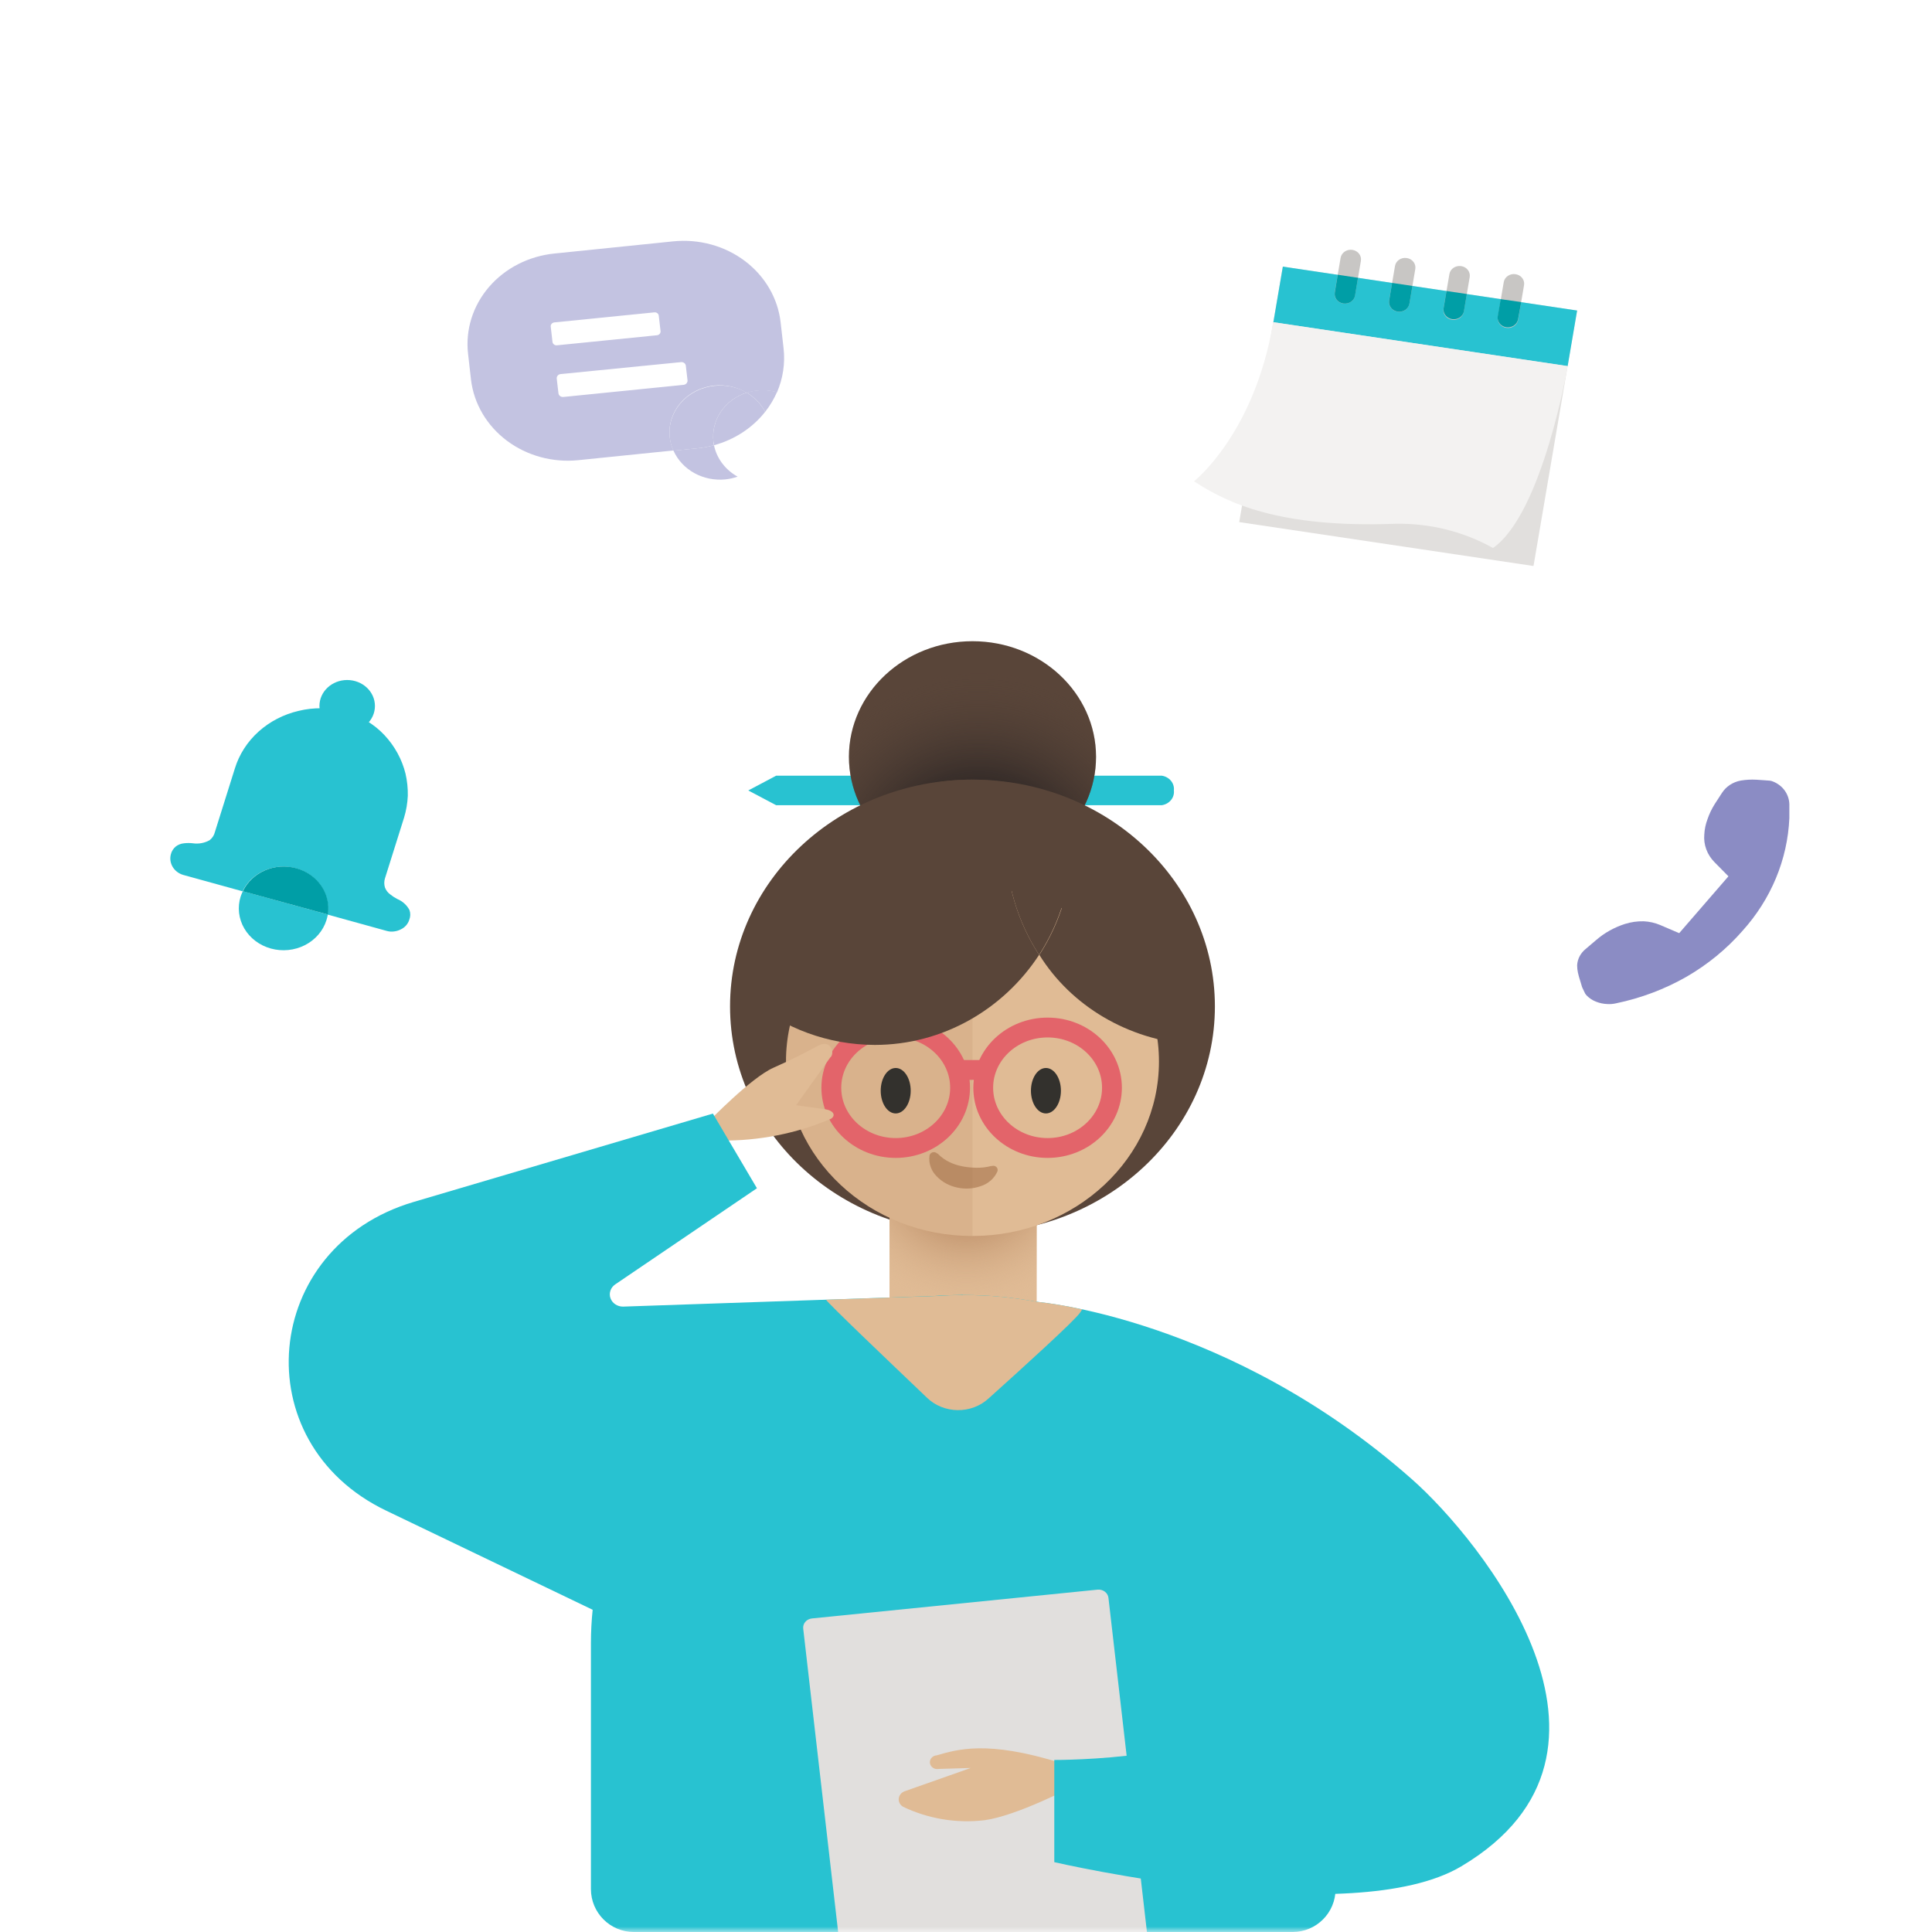 <svg width="180" height="180" viewBox="0 0 180 180" fill="none" xmlns="http://www.w3.org/2000/svg">
<mask id="mask0_75_36183" style="mask-type:alpha" maskUnits="userSpaceOnUse" x="0" y="0" width="180" height="180">
<rect width="180" height="180" fill="#C4C4C4"/>
</mask>
<g mask="url(#mask0_75_36183)">
<path d="M30.546 85.202C30.511 85.382 30.466 85.561 30.412 85.737C30.099 86.728 29.379 87.563 28.408 88.057C27.438 88.552 26.297 88.665 25.237 88.373C24.177 88.08 23.285 87.406 22.757 86.498C22.229 85.59 22.107 84.523 22.42 83.531C22.478 83.36 22.548 83.192 22.628 83.028L30.546 85.202Z" fill="#28C2D1"/>
<path d="M32.346 68.193C33.774 68.193 34.932 67.11 34.932 65.774C34.932 64.438 33.774 63.355 32.346 63.355C30.918 63.355 29.761 64.438 29.761 65.774C29.761 67.11 30.918 68.193 32.346 68.193Z" fill="#28C2D1"/>
<path d="M38.149 84.788C37.912 84.331 37.51 83.966 37.014 83.758C36.774 83.634 36.549 83.487 36.342 83.318C36.123 83.155 35.958 82.937 35.866 82.689C35.78 82.41 35.78 82.114 35.866 81.835L37.645 76.18C37.848 75.512 37.965 74.825 37.995 74.131C38.008 73.441 37.935 72.751 37.78 72.076C37.451 70.748 36.778 69.515 35.819 68.489C34.837 67.442 33.555 66.681 32.125 66.296C30.73 65.908 29.248 65.884 27.84 66.226C26.43 66.552 25.137 67.219 24.091 68.161C23.045 69.103 22.284 70.287 21.883 71.593L20.022 77.518C19.953 77.815 19.78 78.082 19.532 78.278C19.063 78.544 18.509 78.646 17.967 78.567C17.695 78.535 17.42 78.535 17.148 78.567C16.87 78.592 16.606 78.693 16.389 78.856C16.153 79.049 15.989 79.306 15.919 79.592C15.814 79.985 15.872 80.401 16.081 80.757C16.29 81.112 16.635 81.381 17.047 81.508L22.601 83.041C23.013 82.182 23.743 81.492 24.656 81.097C25.57 80.703 26.605 80.631 27.571 80.895C28.536 81.16 29.367 81.742 29.909 82.535C30.451 83.328 30.668 84.278 30.52 85.209L36.047 86.736C36.265 86.797 36.494 86.812 36.718 86.78C36.935 86.754 37.145 86.69 37.336 86.591C37.528 86.502 37.698 86.375 37.834 86.221C37.971 86.066 38.071 85.886 38.129 85.693C38.247 85.403 38.254 85.083 38.149 84.788Z" fill="#28C2D1"/>
<path d="M30.547 85.203L22.628 83.035C23.04 82.176 23.77 81.485 24.683 81.091C25.597 80.697 26.632 80.625 27.598 80.889C28.563 81.154 29.394 81.736 29.936 82.529C30.478 83.322 30.695 84.272 30.547 85.203V85.203Z" fill="#009EA6"/>
<path d="M164.312 72.689L164.903 72.733C165.008 72.749 165.109 72.778 165.205 72.821C165.65 72.999 166.028 73.297 166.293 73.675C166.555 74.049 166.699 74.485 166.71 74.932C166.71 75.359 166.71 75.793 166.71 76.226C166.541 80.083 165.005 83.777 162.344 86.726C160.866 88.416 159.098 89.865 157.112 91.012C155.083 92.168 152.864 93.002 150.544 93.481C150.28 93.541 150.009 93.562 149.738 93.544C149.375 93.53 149.017 93.453 148.684 93.318C148.356 93.189 148.062 92.993 147.824 92.746L147.737 92.639C147.703 92.599 147.675 92.555 147.656 92.507L147.428 92.03L147.394 91.948L147.26 91.502C147.146 91.144 147.065 90.873 147.011 90.616C146.963 90.39 146.938 90.161 146.938 89.931C146.954 89.641 147.032 89.358 147.168 89.098C147.305 88.838 147.496 88.606 147.73 88.416L148.697 87.593C149.469 86.92 150.385 86.406 151.384 86.085C151.947 85.906 152.541 85.82 153.136 85.834C153.661 85.858 154.175 85.973 154.654 86.173L156.447 86.94L161.035 81.643L159.732 80.323C159.393 79.979 159.133 79.573 158.97 79.131C158.807 78.689 158.744 78.22 158.785 77.753C158.809 77.262 158.911 76.777 159.087 76.314C159.254 75.825 159.48 75.355 159.758 74.913L160.43 73.876C160.621 73.577 160.878 73.319 161.184 73.12C161.489 72.92 161.837 72.784 162.203 72.72C162.677 72.642 163.16 72.617 163.64 72.645L164.312 72.689Z" fill="#8B8CC4"/>
<path d="M108.233 75.021H72.316L69.716 73.645L72.316 72.269H108.233C108.575 72.317 108.884 72.487 109.096 72.743C109.307 73 109.405 73.323 109.368 73.645C109.405 73.967 109.307 74.29 109.096 74.546C108.884 74.802 108.575 74.972 108.233 75.021Z" fill="#28C2D1"/>
<path d="M90.603 81.28C96.961 81.28 102.115 76.458 102.115 70.51C102.115 64.562 96.961 59.74 90.603 59.74C84.246 59.74 79.092 64.562 79.092 70.51C79.092 76.458 84.246 81.28 90.603 81.28Z" fill="#594539"/>
<path d="M90.603 81.28C96.961 81.28 102.115 76.458 102.115 70.51C102.115 64.562 96.961 59.74 90.603 59.74C84.246 59.74 79.092 64.562 79.092 70.51C79.092 76.458 84.246 81.28 90.603 81.28Z" fill="url(#paint0_radial_75_36183)"/>
<path d="M90.603 114.897C103.077 114.897 113.189 105.436 113.189 93.766C113.189 82.095 103.077 72.634 90.603 72.634C78.129 72.634 68.017 82.095 68.017 93.766C68.017 105.436 78.129 114.897 90.603 114.897Z" fill="#594539"/>
<path d="M96.587 103.75H82.873V135.664H96.587V103.75Z" fill="#E0BB95"/>
<path d="M96.587 103.75H82.873V135.664H96.587V103.75Z" fill="url(#paint1_radial_75_36183)"/>
<path d="M90.603 115.155C100.199 115.155 107.978 107.877 107.978 98.899C107.978 89.921 100.199 82.644 90.603 82.644C81.008 82.644 73.229 89.921 73.229 98.899C73.229 107.877 81.008 115.155 90.603 115.155Z" fill="#E0BB95"/>
<path d="M90.603 84.71V115.148C86.757 115.152 83.019 113.961 79.974 111.762C76.929 109.563 74.751 106.481 73.781 102.999C72.81 99.516 73.103 95.832 74.612 92.522C76.121 89.212 78.763 86.465 82.121 84.71H90.603Z" fill="url(#paint2_linear_75_36183)" fill-opacity="0.1"/>
<path d="M89.75 120.653C98.948 120.653 107.77 124.072 114.274 130.157C120.778 136.242 124.432 144.495 124.432 153.101V176C124.432 178.209 122.641 180 120.432 180H59.055C56.846 180 55.055 178.209 55.055 176V153.095C55.056 148.833 55.954 144.614 57.698 140.677C59.443 136.74 61.998 133.163 65.22 130.15C68.442 127.138 72.267 124.748 76.476 123.119C80.684 121.489 85.195 120.651 89.75 120.653Z" fill="#28C2D1"/>
<path d="M83.451 106.955C86.763 106.955 89.448 104.443 89.448 101.344C89.448 98.245 86.763 95.732 83.451 95.732C80.138 95.732 77.453 98.245 77.453 101.344C77.453 104.443 80.138 106.955 83.451 106.955Z" stroke="#E3646A" stroke-width="1.848" stroke-miterlimit="10"/>
<path d="M97.602 106.955C100.914 106.955 103.599 104.443 103.599 101.344C103.599 98.245 100.914 95.732 97.602 95.732C94.289 95.732 91.604 98.245 91.604 101.344C91.604 104.443 94.289 106.955 97.602 106.955Z" stroke="#E3646A" stroke-width="1.848" stroke-miterlimit="10"/>
<path d="M89.18 99.685H91.866" stroke="#E3646A" stroke-width="1.848" stroke-miterlimit="10"/>
<path d="M67.157 106.264C70.701 106.302 74.21 105.607 77.433 104.228C77.923 103.895 77.588 103.449 76.929 103.355L74.169 102.971L77.353 98.522C77.796 98.202 77.467 96.776 76.238 97.423C75.009 98.07 74.135 98.554 72.047 99.484C69.958 100.414 66.002 104.511 66.002 104.511L67.157 106.264Z" fill="#E0BB95"/>
<path d="M102.259 148.104L75.649 150.786C75.144 150.837 74.778 151.262 74.833 151.734L79.007 187.982C79.062 188.455 79.516 188.797 80.021 188.746L106.63 186.063C107.136 186.012 107.501 185.588 107.447 185.115L103.272 148.867C103.218 148.395 102.764 148.053 102.259 148.104Z" fill="#E1DFDD"/>
<path d="M98.824 164.249C91.933 162.106 89.2 162.992 87.232 163.551H87.185C87.097 163.568 87.013 163.601 86.938 163.647C86.863 163.694 86.799 163.754 86.749 163.824C86.699 163.894 86.665 163.973 86.647 164.055C86.63 164.138 86.63 164.223 86.647 164.305C86.665 164.388 86.7 164.466 86.75 164.536C86.8 164.606 86.864 164.666 86.939 164.713C87.014 164.76 87.098 164.792 87.186 164.808C87.274 164.825 87.365 164.825 87.454 164.808L90.435 164.72L84.284 166.888C84.134 166.942 84.004 167.034 83.907 167.153C83.81 167.272 83.75 167.414 83.734 167.563C83.718 167.712 83.746 167.862 83.816 167.997C83.886 168.132 83.994 168.246 84.129 168.327C86.471 169.457 89.124 169.895 91.738 169.584C94.774 169.163 99.871 166.486 99.871 166.486L98.824 164.249Z" fill="#E0BB95"/>
<path d="M98.226 163.973V173.492C98.226 173.492 125.977 179.939 136.145 173.882C154.124 163.2 137.804 143.356 131.591 137.858C114.519 122.74 96.594 121.288 96.594 121.288L104.203 147.591C108.394 149.627 116.118 153.397 115.446 159.002C114.848 164.023 98.226 163.973 98.226 163.973Z" fill="#28C2D1"/>
<path d="M89.717 120.653L58.044 121.734C57.784 121.735 57.531 121.659 57.321 121.517C57.111 121.375 56.954 121.174 56.874 120.943C56.794 120.712 56.794 120.463 56.876 120.232C56.957 120.002 57.114 119.801 57.325 119.66L70.522 110.706L66.419 103.75L38.541 111.982C24.343 116.179 22.704 134.389 35.988 140.748L68.709 156.457L89.717 120.653Z" fill="#28C2D1"/>
<path d="M100.825 121.998C100.771 122.092 100.698 122.186 100.63 122.293C100.133 123.034 95.311 127.408 92.088 130.305C91.707 130.653 91.257 130.927 90.763 131.111C90.269 131.296 89.74 131.387 89.208 131.379C88.676 131.371 88.151 131.265 87.663 131.067C87.175 130.868 86.734 130.582 86.365 130.223C82.813 126.836 77.138 121.426 76.963 121.093L87.312 120.741C88.118 120.684 88.944 120.659 89.764 120.659C92.068 120.657 94.367 120.867 96.628 121.288C98.041 121.442 99.443 121.68 100.825 121.998Z" fill="#E0BB95"/>
<path opacity="0.5" d="M87.366 107.482C87.683 107.813 88.063 108.086 88.488 108.286C88.858 108.458 89.251 108.585 89.656 108.663C90.078 108.746 90.508 108.79 90.939 108.795C91.415 108.81 91.891 108.755 92.35 108.632H92.423C92.475 108.616 92.53 108.611 92.584 108.616C92.639 108.621 92.691 108.637 92.739 108.662C92.787 108.686 92.829 108.72 92.862 108.76C92.895 108.8 92.92 108.846 92.934 108.896C92.957 108.969 92.957 109.048 92.934 109.122C92.794 109.448 92.581 109.741 92.309 109.982C92.036 110.223 91.711 110.405 91.356 110.517C90.664 110.759 89.911 110.803 89.193 110.643C88.451 110.493 87.779 110.128 87.272 109.599C87.014 109.344 86.82 109.037 86.704 108.702C86.587 108.368 86.552 108.013 86.6 107.664C86.62 107.562 86.682 107.472 86.773 107.413C86.863 107.354 86.975 107.332 87.084 107.35C87.172 107.365 87.252 107.407 87.312 107.469L87.366 107.482Z" fill="#9B643D"/>
<path d="M83.451 103.737C84.222 103.737 84.848 102.789 84.848 101.62C84.848 100.45 84.222 99.502 83.451 99.502C82.679 99.502 82.054 100.45 82.054 101.62C82.054 102.789 82.679 103.737 83.451 103.737Z" fill="#33312D"/>
<path d="M97.447 103.737C98.218 103.737 98.844 102.789 98.844 101.62C98.844 100.45 98.218 99.502 97.447 99.502C96.675 99.502 96.05 100.45 96.05 101.62C96.05 102.789 96.675 103.737 97.447 103.737Z" fill="#33312D"/>
<path d="M111.242 93.772C111.24 94.957 111.139 96.14 110.94 97.31C108.045 97.081 105.252 96.204 102.797 94.751C100.342 93.299 98.297 91.314 96.836 88.965C98.845 85.846 99.897 82.27 99.878 78.629C99.882 77.308 99.746 75.991 99.475 74.695C106.426 78.101 111.242 85.365 111.242 93.772Z" fill="#594539"/>
<path d="M99.448 74.694C99.72 75.99 99.855 77.307 99.851 78.628C99.87 82.269 98.818 85.845 96.809 88.964C94.793 85.847 93.734 82.271 93.746 78.628C93.747 76.741 94.025 74.864 94.573 73.048C96.27 73.388 97.91 73.941 99.448 74.694V74.694Z" fill="#594539"/>
<path d="M96.809 88.965C93.525 93.992 87.883 97.353 81.496 97.353C77.179 97.341 73.023 95.819 69.844 93.087C70.193 81.733 79.314 72.64 90.529 72.64C91.884 72.639 93.236 72.776 94.559 73.049C94.016 74.865 93.743 76.742 93.746 78.628C93.734 82.272 94.793 85.848 96.809 88.965V88.965Z" fill="#594539"/>
<path d="M146.931 28.929L119.513 24.839L115.456 48.643L142.874 52.733L146.931 28.929Z" fill="#E1DFDD"/>
<path d="M146.937 28.932L119.52 24.842L118.637 30.023L146.054 34.114L146.937 28.932Z" fill="#28C2D1"/>
<path d="M141.199 25.546L141.194 25.545C140.673 25.467 140.184 25.799 140.101 26.286L139.549 29.524C139.466 30.011 139.821 30.469 140.341 30.547L140.347 30.547C140.868 30.625 141.357 30.293 141.44 29.806L141.992 26.568C142.075 26.081 141.72 25.623 141.199 25.546Z" fill="#C8C6C4"/>
<path d="M136.136 24.793L136.131 24.793C135.61 24.715 135.121 25.047 135.038 25.534L134.486 28.771C134.403 29.259 134.758 29.716 135.278 29.794L135.284 29.795C135.804 29.873 136.294 29.541 136.377 29.054L136.929 25.816C137.012 25.329 136.657 24.871 136.136 24.793Z" fill="#C8C6C4"/>
<path d="M131.067 24.04L131.062 24.039C130.541 23.961 130.052 24.293 129.969 24.78L129.417 28.018C129.334 28.505 129.689 28.963 130.209 29.041L130.215 29.041C130.736 29.119 131.225 28.787 131.308 28.3L131.86 25.063C131.943 24.576 131.588 24.118 131.067 24.04Z" fill="#C8C6C4"/>
<path d="M125.999 23.281L125.994 23.28C125.473 23.203 124.984 23.535 124.901 24.022L124.349 27.259C124.266 27.746 124.621 28.204 125.141 28.282L125.147 28.283C125.668 28.36 126.157 28.029 126.24 27.541L126.792 24.304C126.875 23.817 126.52 23.359 125.999 23.281Z" fill="#C8C6C4"/>
<path d="M146.06 34.107C146.06 34.107 143.716 47.847 139.098 51.056C136.338 49.51 133.167 48.727 129.951 48.799C119.216 49.2 114.357 46.879 111.242 44.841C111.242 44.841 116.878 40.439 118.622 30.016L146.06 34.107Z" fill="#F3F2F1"/>
<path d="M141.727 28.143L141.424 29.801C141.369 30.023 141.226 30.217 141.024 30.344C140.822 30.471 140.576 30.522 140.336 30.486C140.096 30.45 139.879 30.33 139.73 30.15C139.58 29.97 139.51 29.744 139.532 29.517L139.817 27.87L141.727 28.143Z" fill="#009EA6"/>
<path d="M136.662 27.394L136.382 29.047C136.327 29.269 136.185 29.463 135.983 29.59C135.781 29.717 135.535 29.768 135.295 29.732C135.054 29.696 134.838 29.576 134.688 29.396C134.539 29.216 134.468 28.99 134.49 28.764L134.77 27.111L136.662 27.394Z" fill="#009EA6"/>
<path d="M131.592 26.641L131.312 28.288C131.272 28.522 131.135 28.732 130.931 28.871C130.726 29.011 130.47 29.068 130.22 29.032C129.97 28.995 129.746 28.866 129.597 28.675C129.448 28.483 129.386 28.244 129.425 28.01L129.7 26.357L131.592 26.641Z" fill="#009EA6"/>
<path d="M126.522 25.881L126.247 27.534C126.207 27.768 126.069 27.977 125.864 28.116C125.659 28.255 125.403 28.312 125.153 28.274C124.902 28.237 124.678 28.108 124.53 27.916C124.381 27.724 124.321 27.484 124.361 27.25L124.635 25.598L126.522 25.881Z" fill="#009EA6"/>
<path d="M72.729 30.038L73.003 32.444C73.162 33.84 72.952 35.25 72.392 36.552C71.802 36.384 71.181 36.331 70.568 36.397C70.227 36.428 69.892 36.496 69.568 36.6C68.678 36.058 67.617 35.818 66.561 35.921C65.328 36.045 64.197 36.621 63.417 37.523C62.637 38.425 62.271 39.58 62.4 40.734C62.445 41.159 62.558 41.576 62.737 41.969L53.882 42.873C51.496 43.117 49.104 42.465 47.23 41.062C45.356 39.658 44.153 37.617 43.884 35.386L43.61 32.979C43.48 31.87 43.585 30.747 43.919 29.676C44.254 28.605 44.81 27.606 45.558 26.737C46.306 25.867 47.23 25.144 48.276 24.609C49.323 24.075 50.472 23.738 51.658 23.62L62.731 22.486C63.918 22.366 65.118 22.466 66.263 22.781C67.409 23.095 68.477 23.619 69.405 24.32C70.334 25.022 71.106 25.888 71.676 26.869C72.246 27.85 72.604 28.927 72.729 30.038V30.038ZM64.057 35.445L63.897 34.075C63.892 34.025 63.875 33.976 63.849 33.931C63.823 33.887 63.787 33.848 63.745 33.817C63.702 33.785 63.653 33.762 63.601 33.749C63.548 33.735 63.494 33.732 63.44 33.739L52.236 34.851C52.127 34.862 52.028 34.912 51.959 34.991C51.891 35.071 51.859 35.172 51.87 35.273L52.03 36.643C52.041 36.744 52.096 36.837 52.18 36.901C52.265 36.965 52.373 36.995 52.482 36.985L63.686 35.856C63.792 35.844 63.889 35.795 63.958 35.719C64.027 35.642 64.062 35.544 64.057 35.445V35.445ZM61.542 30.845L61.376 29.417C61.372 29.371 61.358 29.326 61.335 29.285C61.312 29.244 61.28 29.207 61.242 29.178C61.203 29.149 61.159 29.127 61.111 29.114C61.064 29.101 61.014 29.096 60.965 29.102L51.647 30.038C51.547 30.048 51.456 30.095 51.393 30.168C51.33 30.241 51.3 30.334 51.31 30.428L51.475 31.861C51.487 31.954 51.537 32.039 51.616 32.097C51.694 32.155 51.794 32.182 51.893 32.171L61.211 31.235C61.31 31.225 61.4 31.178 61.462 31.104C61.525 31.031 61.553 30.938 61.542 30.845V30.845Z" fill="#C3C3E1"/>
<path d="M72.391 36.531C72.105 37.184 71.735 37.801 71.288 38.37C70.903 37.637 70.309 37.017 69.573 36.579C69.897 36.475 70.233 36.407 70.573 36.375C71.184 36.311 71.803 36.364 72.391 36.531V36.531Z" fill="#C3C3E1"/>
<path d="M71.288 38.369C70.107 39.868 68.432 40.962 66.521 41.482C66.521 41.37 66.481 41.252 66.469 41.14C66.357 40.163 66.602 39.18 67.165 38.351C67.728 37.522 68.575 36.897 69.568 36.578C70.306 37.016 70.901 37.636 71.288 38.369V38.369Z" fill="#C3C3E1"/>
<path d="M69.567 36.578C68.575 36.897 67.728 37.522 67.165 38.351C66.602 39.18 66.356 40.163 66.469 41.14C66.469 41.252 66.469 41.37 66.521 41.482C66.009 41.623 65.485 41.719 64.954 41.771L62.736 41.995C62.558 41.602 62.444 41.185 62.399 40.76C62.271 39.606 62.637 38.451 63.417 37.549C64.197 36.647 65.328 36.07 66.561 35.946C67.611 35.829 68.672 36.052 69.567 36.578V36.578Z" fill="#C3C3E1"/>
<path d="M66.521 41.482C66.645 42.088 66.906 42.662 67.285 43.166C67.665 43.671 68.154 44.094 68.722 44.408C68.353 44.537 67.969 44.623 67.578 44.665C66.573 44.764 65.56 44.558 64.689 44.076C63.819 43.595 63.138 42.863 62.748 41.99L64.966 41.766C65.492 41.716 66.013 41.621 66.521 41.482V41.482Z" fill="#C3C3E1"/>
</g>
<defs>
<radialGradient id="paint0_radial_75_36183" cx="0" cy="0" r="1" gradientUnits="userSpaceOnUse" gradientTransform="translate(91.167 80.551) scale(19.134 17.902)">
<stop offset="0.31" stop-color="#231F20"/>
<stop offset="1" stop-color="#594539" stop-opacity="0"/>
</radialGradient>
<radialGradient id="paint1_radial_75_36183" cx="0" cy="0" r="1" gradientUnits="userSpaceOnUse" gradientTransform="translate(90.019 109.877) scale(13.002 12.165)">
<stop stop-color="#9B643D"/>
<stop offset="0.27" stop-color="#AC7952" stop-opacity="0.76"/>
<stop offset="0.87" stop-color="#D6AF89" stop-opacity="0.14"/>
<stop offset="1" stop-color="#E0BB95" stop-opacity="0"/>
</radialGradient>
<linearGradient id="paint2_linear_75_36183" x1="3115.71" y1="2562.95" x2="3675.64" y2="2957.94" gradientUnits="userSpaceOnUse">
<stop stop-color="#9B643D"/>
<stop offset="0.27" stop-color="#AC7952" stop-opacity="0.76"/>
<stop offset="0.87" stop-color="#D6AF89" stop-opacity="0.14"/>
<stop offset="1" stop-color="#E0BB95" stop-opacity="0"/>
</linearGradient>
</defs>
</svg>
